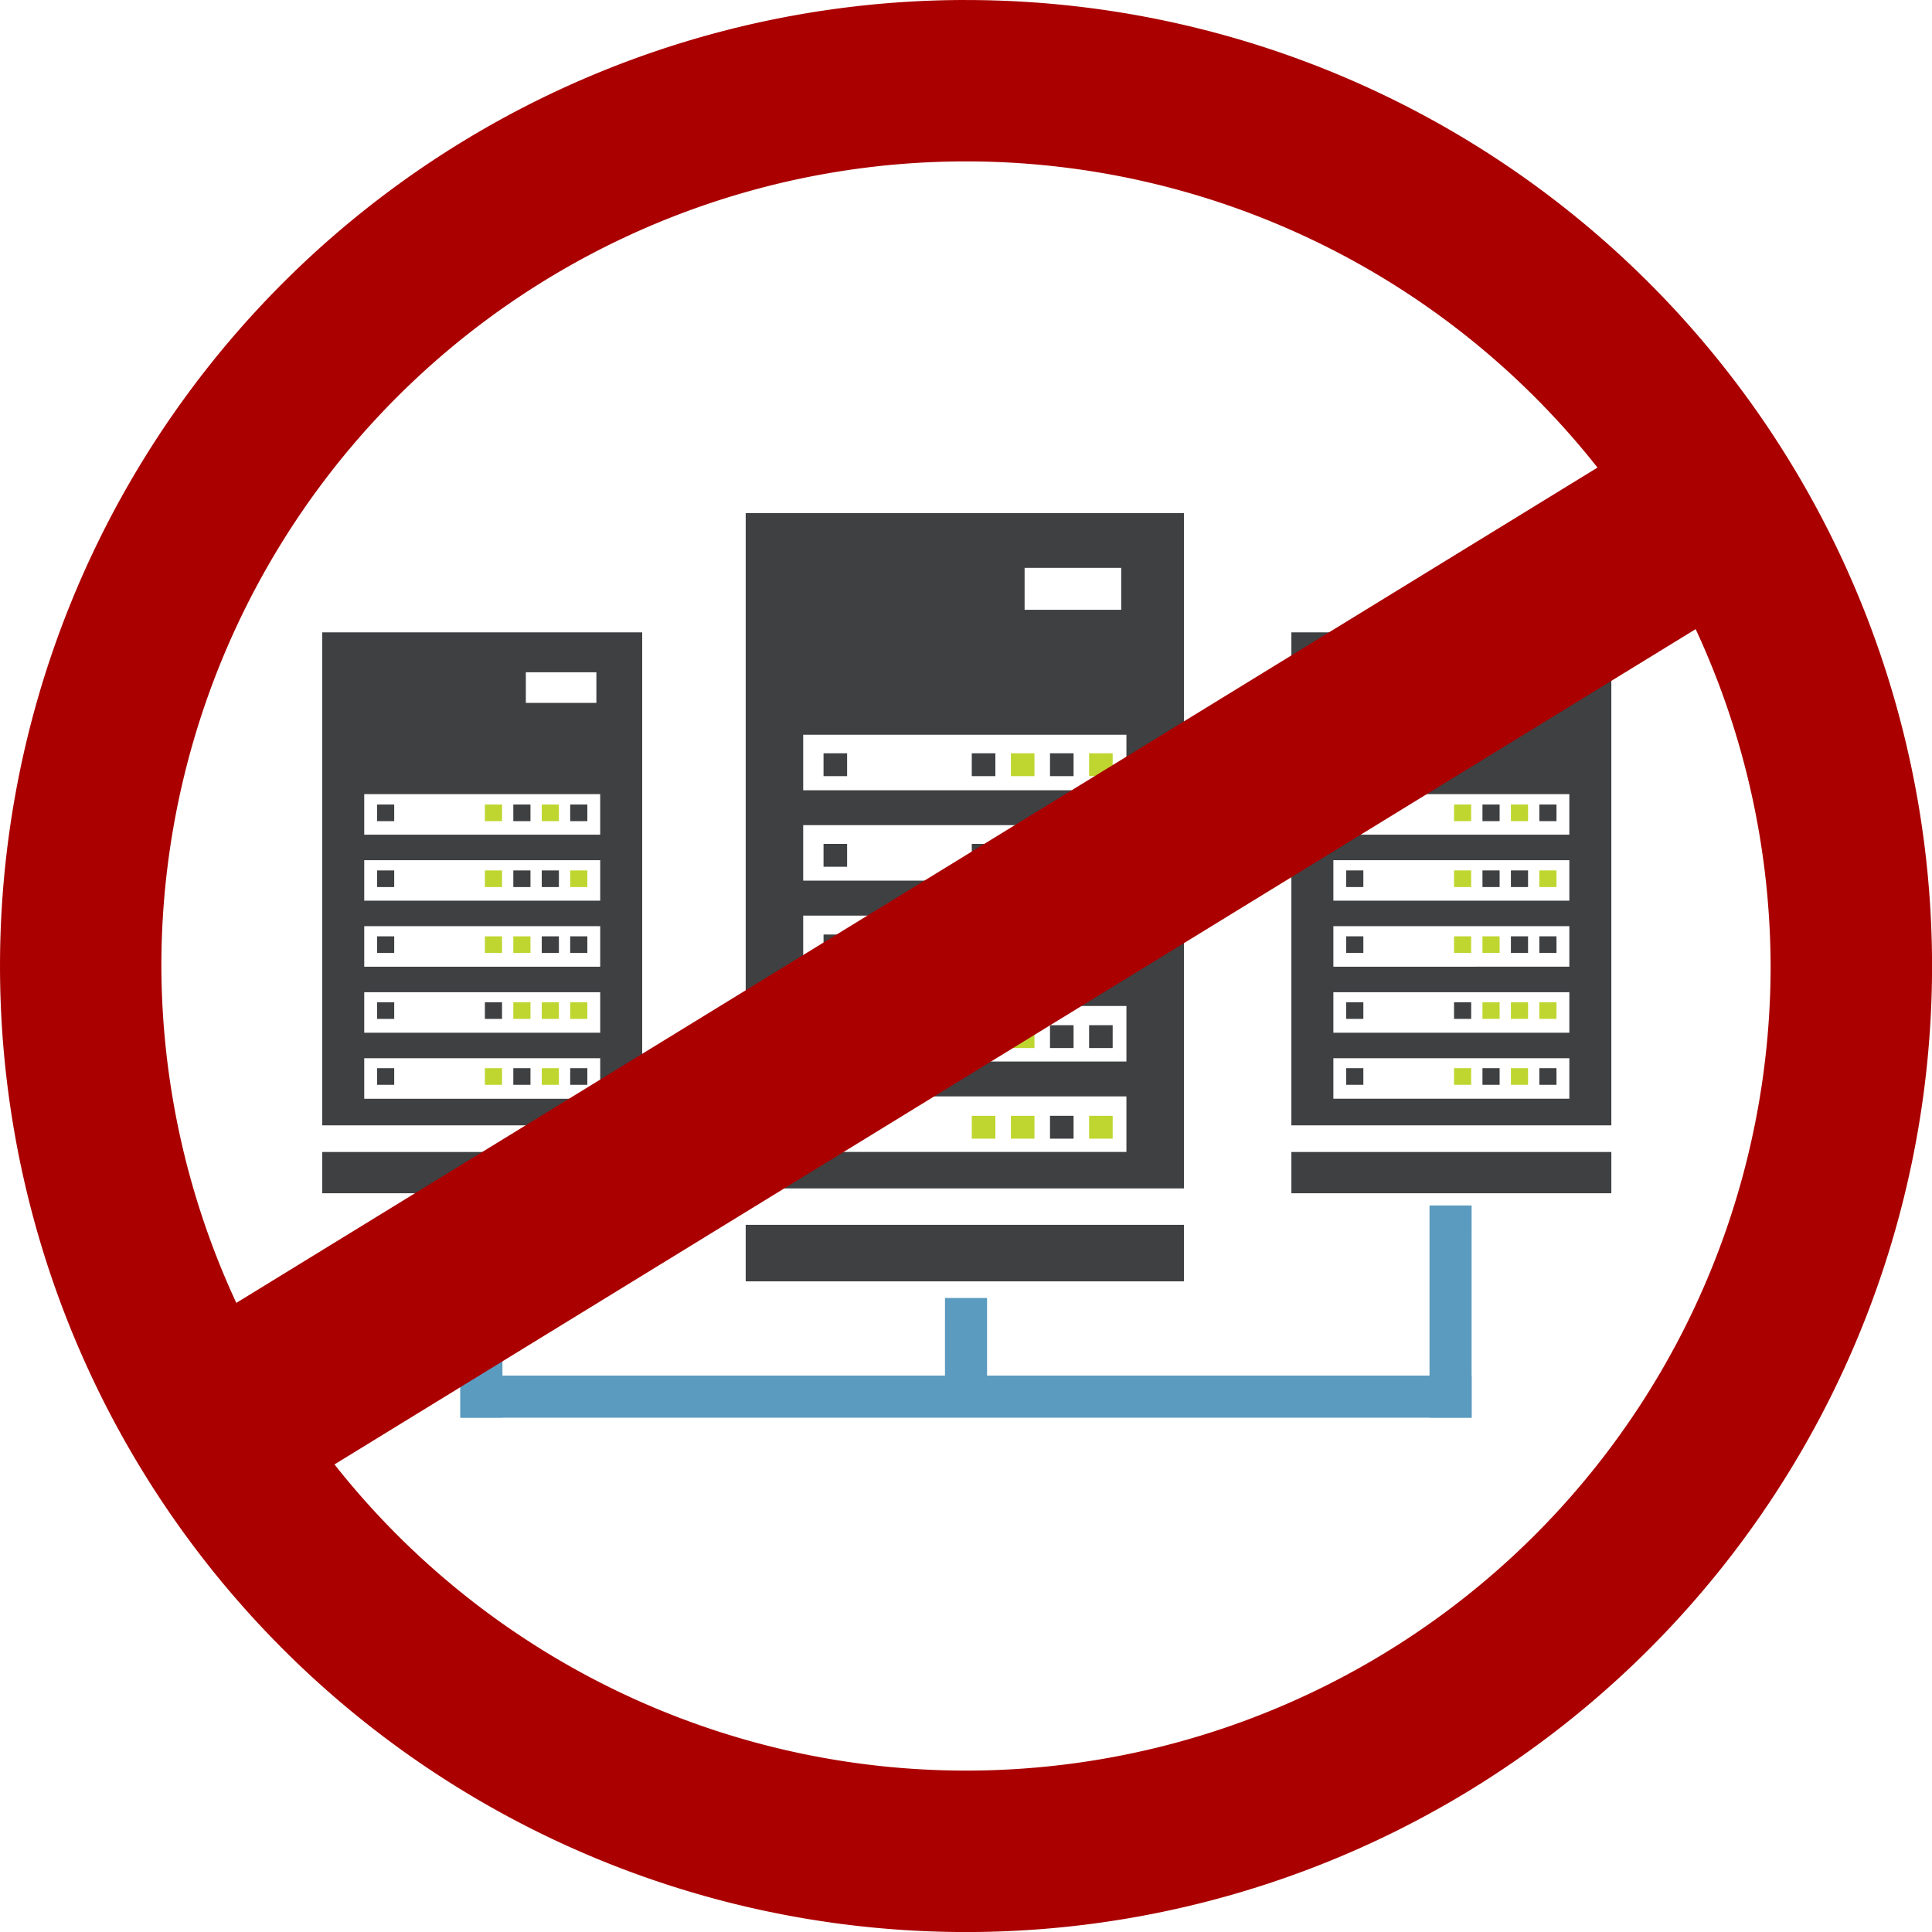 <?xml version="1.0" encoding="UTF-8" standalone="no"?>
<!-- Created with Inkscape (http://www.inkscape.org/) -->

<svg
   xmlns:dc="http://purl.org/dc/elements/1.1/"
   xmlns:cc="http://creativecommons.org/ns#"
   xmlns:rdf="http://www.w3.org/1999/02/22-rdf-syntax-ns#"
   xmlns:svg="http://www.w3.org/2000/svg"
   xmlns="http://www.w3.org/2000/svg"
   xmlns:sodipodi="http://sodipodi.sourceforge.net/DTD/sodipodi-0.dtd"
   xmlns:inkscape="http://www.inkscape.org/namespaces/inkscape"
   width="48.576mm"
   height="48.576mm"
   viewBox="0 0 48.576 48.576"
   version="1.1"
   id="svg8"
   inkscape:version="0.92.2 (5c3e80d, 2017-08-06)"
   sodipodi:docname="serverless.svg"
   inkscape:export-filename="C:\Users\user\OneDrive\Personal\01. MarczakIO\images\icons\serverless.png"
   inkscape:export-xdpi="313.73373"
   inkscape:export-ydpi="313.73373">
  <defs
     id="defs2" />
  <sodipodi:namedview
     id="base"
     pagecolor="#ffffff"
     bordercolor="#666666"
     borderopacity="1.0"
     inkscape:pageopacity="0.0"
     inkscape:pageshadow="2"
     inkscape:zoom="0.35"
     inkscape:cx="400"
     inkscape:cy="560"
     inkscape:document-units="mm"
     inkscape:current-layer="g1376"
     showgrid="false"
     fit-margin-top="0"
     fit-margin-left="0"
     fit-margin-right="0"
     fit-margin-bottom="0" />
  <g
     inkscape:label="Layer 1"
     inkscape:groupmode="layer"
     id="layer1"
     transform="translate(-39.126,-59.498)">
    <g
       id="g1376"
       transform="rotate(0.07,43680.898,-181778.93)"
       style="display:inline;enable-background:new">
      <g
         transform="translate(23.191,-0.133)"
         style="display:inline;enable-background:new"
         id="g1146-2" />
      <g
         id="g1008"
         transform="translate(0.349,-0.394)">
        <g
           style="fill:#3f4042;fill-opacity:1"
           transform="translate(-1.176,-0.103)"
           id="g1146">
          <path
             inkscape:connector-curvature="0"
             id="rect831"
             transform="matrix(0.265,-3.2324944e-4,3.2324944e-4,0.265,261.763,108.269)"
             d="M 31.984,78.523 V 125.299 H 62.342 V 78.523 Z M 51.303,82.312 h 6.693 v 2.904 h -6.693 z M 35.969,93.873 H 58.357 V 97.719 H 35.969 Z m 0,6.264 h 22.389 v 3.844 H 35.969 Z m 0,6.264 h 22.389 v 3.844 H 35.969 Z m 0,6.264 h 22.389 v 3.844 H 35.969 Z m 0,6.264 h 22.389 v 3.844 H 35.969 Z m -3.984,8.896 v 3.914 h 30.357 v -3.914 z"
             style="opacity:1;fill:#3f4042;fill-opacity:1;stroke:none;stroke-width:10;stroke-linecap:round;stroke-linejoin:round;stroke-miterlimit:4;stroke-dasharray:none;stroke-dashoffset:0;stroke-opacity:1;paint-order:fill markers stroke" />
          <rect
             style="display:inline;opacity:1;fill:#3f4042;fill-opacity:1;stroke:none;stroke-width:0.533;stroke-linecap:round;stroke-linejoin:round;stroke-miterlimit:4;stroke-dasharray:none;stroke-dashoffset:0;stroke-opacity:1;paint-order:fill markers stroke;enable-background:new"
             id="rect848-324-3"
             width="0.431"
             height="0.418"
             x="276.341"
             y="133.726"
             transform="rotate(-0.07)" />
          <rect
             style="display:inline;opacity:1;fill:#bfd630;fill-opacity:1;stroke:none;stroke-width:0.533;stroke-linecap:round;stroke-linejoin:round;stroke-miterlimit:4;stroke-dasharray:none;stroke-dashoffset:0;stroke-opacity:1;paint-order:fill markers stroke;enable-background:new"
             id="rect848-324-3-0"
             width="0.431"
             height="0.418"
             x="275.626"
             y="133.726"
             transform="rotate(-0.07)" />
          <rect
             style="display:inline;opacity:1;fill:#3f4042;fill-opacity:1;stroke:none;stroke-width:0.533;stroke-linecap:round;stroke-linejoin:round;stroke-miterlimit:4;stroke-dasharray:none;stroke-dashoffset:0;stroke-opacity:1;paint-order:fill markers stroke;enable-background:new"
             id="rect848-324-3-4"
             width="0.431"
             height="0.418"
             x="274.911"
             y="133.726"
             transform="rotate(-0.07)" />
          <rect
             style="display:inline;opacity:1;fill:#bfd630;fill-opacity:1;stroke:none;stroke-width:0.533;stroke-linecap:round;stroke-linejoin:round;stroke-miterlimit:4;stroke-dasharray:none;stroke-dashoffset:0;stroke-opacity:1;paint-order:fill markers stroke;enable-background:new"
             id="rect848-324-3-5"
             width="0.431"
             height="0.418"
             x="274.196"
             y="133.726"
             transform="rotate(-0.07)" />
          <rect
             style="display:inline;opacity:1;fill:#3f4042;fill-opacity:1;stroke:none;stroke-width:0.533;stroke-linecap:round;stroke-linejoin:round;stroke-miterlimit:4;stroke-dasharray:none;stroke-dashoffset:0;stroke-opacity:1;paint-order:fill markers stroke;enable-background:new"
             id="rect848-324-3-8"
             width="0.431"
             height="0.418"
             x="271.485"
             y="133.726"
             transform="rotate(-0.07)" />
          <rect
             style="display:inline;opacity:1;fill:#bfd630;fill-opacity:1;stroke:none;stroke-width:0.533;stroke-linecap:round;stroke-linejoin:round;stroke-miterlimit:4;stroke-dasharray:none;stroke-dashoffset:0;stroke-opacity:1;paint-order:fill markers stroke;enable-background:new"
             id="rect848-324-3-3"
             width="0.431"
             height="0.418"
             x="276.341"
             y="135.383"
             transform="rotate(-0.07)" />
          <rect
             style="display:inline;opacity:1;fill:#3f4042;fill-opacity:1;stroke:none;stroke-width:0.533;stroke-linecap:round;stroke-linejoin:round;stroke-miterlimit:4;stroke-dasharray:none;stroke-dashoffset:0;stroke-opacity:1;paint-order:fill markers stroke;enable-background:new"
             id="rect848-324-3-0-4"
             width="0.431"
             height="0.418"
             x="275.626"
             y="135.383"
             transform="rotate(-0.07)" />
          <rect
             style="display:inline;opacity:1;fill:#3f4042;fill-opacity:1;stroke:none;stroke-width:0.533;stroke-linecap:round;stroke-linejoin:round;stroke-miterlimit:4;stroke-dasharray:none;stroke-dashoffset:0;stroke-opacity:1;paint-order:fill markers stroke;enable-background:new"
             id="rect848-324-3-4-5"
             width="0.431"
             height="0.418"
             x="274.911"
             y="135.383"
             transform="rotate(-0.07)" />
          <rect
             style="display:inline;opacity:1;fill:#bfd630;fill-opacity:1;stroke:none;stroke-width:0.533;stroke-linecap:round;stroke-linejoin:round;stroke-miterlimit:4;stroke-dasharray:none;stroke-dashoffset:0;stroke-opacity:1;paint-order:fill markers stroke;enable-background:new"
             id="rect848-324-3-5-9"
             width="0.431"
             height="0.418"
             x="274.196"
             y="135.383"
             transform="rotate(-0.07)" />
          <rect
             style="display:inline;opacity:1;fill:#3f4042;fill-opacity:1;stroke:none;stroke-width:0.533;stroke-linecap:round;stroke-linejoin:round;stroke-miterlimit:4;stroke-dasharray:none;stroke-dashoffset:0;stroke-opacity:1;paint-order:fill markers stroke;enable-background:new"
             id="rect848-324-3-8-4"
             width="0.431"
             height="0.418"
             x="271.485"
             y="135.383"
             transform="rotate(-0.07)" />
          <rect
             style="display:inline;opacity:1;fill:#3f4042;fill-opacity:1;stroke:none;stroke-width:0.533;stroke-linecap:round;stroke-linejoin:round;stroke-miterlimit:4;stroke-dasharray:none;stroke-dashoffset:0;stroke-opacity:1;paint-order:fill markers stroke;enable-background:new"
             id="rect848-324-3-6"
             width="0.431"
             height="0.418"
             x="276.341"
             y="137.04"
             transform="rotate(-0.07)" />
          <rect
             style="display:inline;opacity:1;fill:#3f4042;fill-opacity:1;stroke:none;stroke-width:0.533;stroke-linecap:round;stroke-linejoin:round;stroke-miterlimit:4;stroke-dasharray:none;stroke-dashoffset:0;stroke-opacity:1;paint-order:fill markers stroke;enable-background:new"
             id="rect848-324-3-0-3"
             width="0.431"
             height="0.418"
             x="275.626"
             y="137.04"
             transform="rotate(-0.07)" />
          <rect
             style="display:inline;opacity:1;fill:#bfd630;fill-opacity:1;stroke:none;stroke-width:0.533;stroke-linecap:round;stroke-linejoin:round;stroke-miterlimit:4;stroke-dasharray:none;stroke-dashoffset:0;stroke-opacity:1;paint-order:fill markers stroke;enable-background:new"
             id="rect848-324-3-4-4"
             width="0.431"
             height="0.418"
             x="274.911"
             y="137.04"
             transform="rotate(-0.07)" />
          <rect
             style="display:inline;opacity:1;fill:#bfd630;fill-opacity:1;stroke:none;stroke-width:0.533;stroke-linecap:round;stroke-linejoin:round;stroke-miterlimit:4;stroke-dasharray:none;stroke-dashoffset:0;stroke-opacity:1;paint-order:fill markers stroke;enable-background:new"
             id="rect848-324-3-5-3"
             width="0.431"
             height="0.418"
             x="274.196"
             y="137.04"
             transform="rotate(-0.07)" />
          <rect
             style="display:inline;opacity:1;fill:#3f4042;fill-opacity:1;stroke:none;stroke-width:0.533;stroke-linecap:round;stroke-linejoin:round;stroke-miterlimit:4;stroke-dasharray:none;stroke-dashoffset:0;stroke-opacity:1;paint-order:fill markers stroke;enable-background:new"
             id="rect848-324-3-8-0"
             width="0.431"
             height="0.418"
             x="271.485"
             y="137.04"
             transform="rotate(-0.07)" />
          <rect
             style="display:inline;opacity:1;fill:#bfd630;fill-opacity:1;stroke:none;stroke-width:0.533;stroke-linecap:round;stroke-linejoin:round;stroke-miterlimit:4;stroke-dasharray:none;stroke-dashoffset:0;stroke-opacity:1;paint-order:fill markers stroke;enable-background:new"
             id="rect848-324-3-7"
             width="0.431"
             height="0.418"
             x="276.341"
             y="138.698"
             transform="rotate(-0.07)" />
          <rect
             style="display:inline;opacity:1;fill:#bfd630;fill-opacity:1;stroke:none;stroke-width:0.533;stroke-linecap:round;stroke-linejoin:round;stroke-miterlimit:4;stroke-dasharray:none;stroke-dashoffset:0;stroke-opacity:1;paint-order:fill markers stroke;enable-background:new"
             id="rect848-324-3-0-8"
             width="0.431"
             height="0.418"
             x="275.626"
             y="138.698"
             transform="rotate(-0.07)" />
          <rect
             style="display:inline;opacity:1;fill:#bfd630;fill-opacity:1;stroke:none;stroke-width:0.533;stroke-linecap:round;stroke-linejoin:round;stroke-miterlimit:4;stroke-dasharray:none;stroke-dashoffset:0;stroke-opacity:1;paint-order:fill markers stroke;enable-background:new"
             id="rect848-324-3-4-0"
             width="0.431"
             height="0.418"
             x="274.911"
             y="138.698"
             transform="rotate(-0.07)" />
          <rect
             style="display:inline;opacity:1;fill:#3f4042;fill-opacity:1;stroke:none;stroke-width:0.533;stroke-linecap:round;stroke-linejoin:round;stroke-miterlimit:4;stroke-dasharray:none;stroke-dashoffset:0;stroke-opacity:1;paint-order:fill markers stroke;enable-background:new"
             id="rect848-324-3-5-6"
             width="0.431"
             height="0.418"
             x="274.196"
             y="138.698"
             transform="rotate(-0.07)" />
          <rect
             style="display:inline;opacity:1;fill:#3f4042;fill-opacity:1;stroke:none;stroke-width:0.533;stroke-linecap:round;stroke-linejoin:round;stroke-miterlimit:4;stroke-dasharray:none;stroke-dashoffset:0;stroke-opacity:1;paint-order:fill markers stroke;enable-background:new"
             id="rect848-324-3-8-9"
             width="0.431"
             height="0.418"
             x="271.485"
             y="138.698"
             transform="rotate(-0.07)" />
          <rect
             style="display:inline;opacity:1;fill:#3f4042;fill-opacity:1;stroke:none;stroke-width:0.533;stroke-linecap:round;stroke-linejoin:round;stroke-miterlimit:4;stroke-dasharray:none;stroke-dashoffset:0;stroke-opacity:1;paint-order:fill markers stroke;enable-background:new"
             id="rect848-324-3-45"
             width="0.431"
             height="0.418"
             x="276.341"
             y="140.355"
             transform="rotate(-0.07)" />
          <rect
             style="display:inline;opacity:1;fill:#bfd630;fill-opacity:1;stroke:none;stroke-width:0.533;stroke-linecap:round;stroke-linejoin:round;stroke-miterlimit:4;stroke-dasharray:none;stroke-dashoffset:0;stroke-opacity:1;paint-order:fill markers stroke;enable-background:new"
             id="rect848-324-3-0-7"
             width="0.431"
             height="0.418"
             x="275.626"
             y="140.355"
             transform="rotate(-0.07)" />
          <rect
             style="display:inline;opacity:1;fill:#3f4042;fill-opacity:1;stroke:none;stroke-width:0.533;stroke-linecap:round;stroke-linejoin:round;stroke-miterlimit:4;stroke-dasharray:none;stroke-dashoffset:0;stroke-opacity:1;paint-order:fill markers stroke;enable-background:new"
             id="rect848-324-3-4-6"
             width="0.431"
             height="0.418"
             x="274.911"
             y="140.355"
             transform="rotate(-0.07)" />
          <rect
             style="display:inline;opacity:1;fill:#bfd630;fill-opacity:1;stroke:none;stroke-width:0.533;stroke-linecap:round;stroke-linejoin:round;stroke-miterlimit:4;stroke-dasharray:none;stroke-dashoffset:0;stroke-opacity:1;paint-order:fill markers stroke;enable-background:new"
             id="rect848-324-3-5-0"
             width="0.431"
             height="0.418"
             x="274.196"
             y="140.355"
             transform="rotate(-0.07)" />
          <rect
             style="display:inline;opacity:1;fill:#3f4042;fill-opacity:1;stroke:none;stroke-width:0.533;stroke-linecap:round;stroke-linejoin:round;stroke-miterlimit:4;stroke-dasharray:none;stroke-dashoffset:0;stroke-opacity:1;paint-order:fill markers stroke;enable-background:new"
             id="rect848-324-3-8-45"
             width="0.431"
             height="0.418"
             x="271.485"
             y="140.355"
             transform="rotate(-0.07)" />
        </g>
        <g
           id="g1146-3"
           style="display:inline;fill:#3f4042;fill-opacity:1;enable-background:new"
           transform="matrix(1.375,0,0,1.375,-91.82,-51.428)">
          <path
             inkscape:connector-curvature="0"
             id="rect831-4"
             transform="matrix(0.192,-2.3510675e-4,2.3510675e-4,0.192,256.314,116.076)"
             d="M 72.342,67.428 V 131.738 H 114.08 V 67.428 Z m 26.562,5.209 h 9.201 v 3.992 H 98.904 Z M 77.818,88.531 h 30.783 v 5.287 H 77.818 Z m 0,8.611 h 30.783 v 5.285 H 77.818 Z m 0,8.613 h 30.783 v 5.285 H 77.818 Z m 0,8.611 h 30.783 v 5.285 H 77.818 Z m 0,8.611 h 30.783 v 5.285 H 77.818 Z m -5.477,12.232 v 5.381 h 41.738 v -5.381 z"
             style="opacity:1;fill:#3f4042;fill-opacity:1;stroke:none;stroke-width:13.749;stroke-linecap:round;stroke-linejoin:round;stroke-miterlimit:4;stroke-dasharray:none;stroke-dashoffset:0;stroke-opacity:1;paint-order:fill markers stroke" />
          <rect
             style="display:inline;opacity:1;fill:#bfd630;fill-opacity:1;stroke:none;stroke-width:0.533;stroke-linecap:round;stroke-linejoin:round;stroke-miterlimit:4;stroke-dasharray:none;stroke-dashoffset:0;stroke-opacity:1;paint-order:fill markers stroke;enable-background:new"
             id="rect848-324-3-40"
             width="0.431"
             height="0.418"
             x="276.341"
             y="133.726"
             transform="rotate(-0.07)" />
          <rect
             style="display:inline;opacity:1;fill:#3f4042;fill-opacity:1;stroke:none;stroke-width:0.533;stroke-linecap:round;stroke-linejoin:round;stroke-miterlimit:4;stroke-dasharray:none;stroke-dashoffset:0;stroke-opacity:1;paint-order:fill markers stroke;enable-background:new"
             id="rect848-324-3-0-1"
             width="0.431"
             height="0.418"
             x="275.626"
             y="133.726"
             transform="rotate(-0.07)" />
          <rect
             style="display:inline;opacity:1;fill:#bfd630;fill-opacity:1;stroke:none;stroke-width:0.533;stroke-linecap:round;stroke-linejoin:round;stroke-miterlimit:4;stroke-dasharray:none;stroke-dashoffset:0;stroke-opacity:1;paint-order:fill markers stroke;enable-background:new"
             id="rect848-324-3-4-8"
             width="0.431"
             height="0.418"
             x="274.911"
             y="133.726"
             transform="rotate(-0.07)" />
          <rect
             style="display:inline;opacity:1;fill:#3f4042;fill-opacity:1;stroke:none;stroke-width:0.533;stroke-linecap:round;stroke-linejoin:round;stroke-miterlimit:4;stroke-dasharray:none;stroke-dashoffset:0;stroke-opacity:1;paint-order:fill markers stroke;enable-background:new"
             id="rect848-324-3-5-01"
             width="0.431"
             height="0.418"
             x="274.196"
             y="133.726"
             transform="rotate(-0.07)" />
          <rect
             style="display:inline;opacity:1;fill:#3f4042;fill-opacity:1;stroke:none;stroke-width:0.533;stroke-linecap:round;stroke-linejoin:round;stroke-miterlimit:4;stroke-dasharray:none;stroke-dashoffset:0;stroke-opacity:1;paint-order:fill markers stroke;enable-background:new"
             id="rect848-324-3-8-5"
             width="0.431"
             height="0.418"
             x="271.485"
             y="133.726"
             transform="rotate(-0.07)" />
          <rect
             style="display:inline;opacity:1;fill:#3f4042;fill-opacity:1;stroke:none;stroke-width:0.533;stroke-linecap:round;stroke-linejoin:round;stroke-miterlimit:4;stroke-dasharray:none;stroke-dashoffset:0;stroke-opacity:1;paint-order:fill markers stroke;enable-background:new"
             id="rect848-324-3-3-8"
             width="0.431"
             height="0.418"
             x="276.341"
             y="135.383"
             transform="rotate(-0.07)" />
          <rect
             style="display:inline;opacity:1;fill:#bfd630;fill-opacity:1;stroke:none;stroke-width:0.533;stroke-linecap:round;stroke-linejoin:round;stroke-miterlimit:4;stroke-dasharray:none;stroke-dashoffset:0;stroke-opacity:1;paint-order:fill markers stroke;enable-background:new"
             id="rect848-324-3-0-4-5"
             width="0.431"
             height="0.418"
             x="275.626"
             y="135.383"
             transform="rotate(-0.07)" />
          <rect
             style="display:inline;opacity:1;fill:#3f4042;fill-opacity:1;stroke:none;stroke-width:0.533;stroke-linecap:round;stroke-linejoin:round;stroke-miterlimit:4;stroke-dasharray:none;stroke-dashoffset:0;stroke-opacity:1;paint-order:fill markers stroke;enable-background:new"
             id="rect848-324-3-4-5-0"
             width="0.431"
             height="0.418"
             x="274.911"
             y="135.383"
             transform="rotate(-0.07)" />
          <rect
             style="display:inline;opacity:1;fill:#3f4042;fill-opacity:1;stroke:none;stroke-width:0.533;stroke-linecap:round;stroke-linejoin:round;stroke-miterlimit:4;stroke-dasharray:none;stroke-dashoffset:0;stroke-opacity:1;paint-order:fill markers stroke;enable-background:new"
             id="rect848-324-3-5-9-5"
             width="0.431"
             height="0.418"
             x="274.196"
             y="135.383"
             transform="rotate(-0.07)" />
          <rect
             style="display:inline;opacity:1;fill:#3f4042;fill-opacity:1;stroke:none;stroke-width:0.533;stroke-linecap:round;stroke-linejoin:round;stroke-miterlimit:4;stroke-dasharray:none;stroke-dashoffset:0;stroke-opacity:1;paint-order:fill markers stroke;enable-background:new"
             id="rect848-324-3-8-4-8"
             width="0.431"
             height="0.418"
             x="271.485"
             y="135.383"
             transform="rotate(-0.07)" />
          <rect
             style="display:inline;opacity:1;fill:#bfd630;fill-opacity:1;stroke:none;stroke-width:0.533;stroke-linecap:round;stroke-linejoin:round;stroke-miterlimit:4;stroke-dasharray:none;stroke-dashoffset:0;stroke-opacity:1;paint-order:fill markers stroke;enable-background:new"
             id="rect848-324-3-6-4"
             width="0.431"
             height="0.418"
             x="276.341"
             y="137.04"
             transform="rotate(-0.07)" />
          <rect
             style="display:inline;opacity:1;fill:#bfd630;fill-opacity:1;stroke:none;stroke-width:0.533;stroke-linecap:round;stroke-linejoin:round;stroke-miterlimit:4;stroke-dasharray:none;stroke-dashoffset:0;stroke-opacity:1;paint-order:fill markers stroke;enable-background:new"
             id="rect848-324-3-0-3-6"
             width="0.431"
             height="0.418"
             x="275.626"
             y="137.04"
             transform="rotate(-0.07)" />
          <rect
             style="display:inline;opacity:1;fill:#3f4042;fill-opacity:1;stroke:none;stroke-width:0.533;stroke-linecap:round;stroke-linejoin:round;stroke-miterlimit:4;stroke-dasharray:none;stroke-dashoffset:0;stroke-opacity:1;paint-order:fill markers stroke;enable-background:new"
             id="rect848-324-3-4-4-0"
             width="0.431"
             height="0.418"
             x="274.911"
             y="137.04"
             transform="rotate(-0.07)" />
          <rect
             style="display:inline;opacity:1;fill:#bfd630;fill-opacity:1;stroke:none;stroke-width:0.533;stroke-linecap:round;stroke-linejoin:round;stroke-miterlimit:4;stroke-dasharray:none;stroke-dashoffset:0;stroke-opacity:1;paint-order:fill markers stroke;enable-background:new"
             id="rect848-324-3-5-3-4"
             width="0.431"
             height="0.418"
             x="274.196"
             y="137.04"
             transform="rotate(-0.07)" />
          <rect
             style="display:inline;opacity:1;fill:#3f4042;fill-opacity:1;stroke:none;stroke-width:0.533;stroke-linecap:round;stroke-linejoin:round;stroke-miterlimit:4;stroke-dasharray:none;stroke-dashoffset:0;stroke-opacity:1;paint-order:fill markers stroke;enable-background:new"
             id="rect848-324-3-8-0-7"
             width="0.431"
             height="0.418"
             x="271.485"
             y="137.04"
             transform="rotate(-0.07)" />
          <rect
             style="display:inline;opacity:1;fill:#3f4042;fill-opacity:1;stroke:none;stroke-width:0.533;stroke-linecap:round;stroke-linejoin:round;stroke-miterlimit:4;stroke-dasharray:none;stroke-dashoffset:0;stroke-opacity:1;paint-order:fill markers stroke;enable-background:new"
             id="rect848-324-3-7-8"
             width="0.431"
             height="0.418"
             x="276.341"
             y="138.698"
             transform="rotate(-0.07)" />
          <rect
             style="display:inline;opacity:1;fill:#3f4042;fill-opacity:1;stroke:none;stroke-width:0.533;stroke-linecap:round;stroke-linejoin:round;stroke-miterlimit:4;stroke-dasharray:none;stroke-dashoffset:0;stroke-opacity:1;paint-order:fill markers stroke;enable-background:new"
             id="rect848-324-3-0-8-7"
             width="0.431"
             height="0.418"
             x="275.626"
             y="138.698"
             transform="rotate(-0.07)" />
          <rect
             style="display:inline;opacity:1;fill:#bfd630;fill-opacity:1;stroke:none;stroke-width:0.533;stroke-linecap:round;stroke-linejoin:round;stroke-miterlimit:4;stroke-dasharray:none;stroke-dashoffset:0;stroke-opacity:1;paint-order:fill markers stroke;enable-background:new"
             id="rect848-324-3-4-0-0"
             width="0.431"
             height="0.418"
             x="274.911"
             y="138.698"
             transform="rotate(-0.07)" />
          <rect
             style="display:inline;opacity:1;fill:#3f4042;fill-opacity:1;stroke:none;stroke-width:0.533;stroke-linecap:round;stroke-linejoin:round;stroke-miterlimit:4;stroke-dasharray:none;stroke-dashoffset:0;stroke-opacity:1;paint-order:fill markers stroke;enable-background:new"
             id="rect848-324-3-5-6-0"
             width="0.431"
             height="0.418"
             x="274.196"
             y="138.698"
             transform="rotate(-0.07)" />
          <rect
             style="display:inline;opacity:1;fill:#3f4042;fill-opacity:1;stroke:none;stroke-width:0.533;stroke-linecap:round;stroke-linejoin:round;stroke-miterlimit:4;stroke-dasharray:none;stroke-dashoffset:0;stroke-opacity:1;paint-order:fill markers stroke;enable-background:new"
             id="rect848-324-3-8-9-6"
             width="0.431"
             height="0.418"
             x="271.485"
             y="138.698"
             transform="rotate(-0.07)" />
          <rect
             style="display:inline;opacity:1;fill:#bfd630;fill-opacity:1;stroke:none;stroke-width:0.533;stroke-linecap:round;stroke-linejoin:round;stroke-miterlimit:4;stroke-dasharray:none;stroke-dashoffset:0;stroke-opacity:1;paint-order:fill markers stroke;enable-background:new"
             id="rect848-324-3-45-6"
             width="0.431"
             height="0.418"
             x="276.341"
             y="140.355"
             transform="rotate(-0.07)" />
          <rect
             style="display:inline;opacity:1;fill:#3f4042;fill-opacity:1;stroke:none;stroke-width:0.533;stroke-linecap:round;stroke-linejoin:round;stroke-miterlimit:4;stroke-dasharray:none;stroke-dashoffset:0;stroke-opacity:1;paint-order:fill markers stroke;enable-background:new"
             id="rect848-324-3-0-7-0"
             width="0.431"
             height="0.418"
             x="275.626"
             y="140.355"
             transform="rotate(-0.07)" />
          <rect
             style="display:inline;opacity:1;fill:#bfd630;fill-opacity:1;stroke:none;stroke-width:0.533;stroke-linecap:round;stroke-linejoin:round;stroke-miterlimit:4;stroke-dasharray:none;stroke-dashoffset:0;stroke-opacity:1;paint-order:fill markers stroke;enable-background:new"
             id="rect848-324-3-4-6-3"
             width="0.431"
             height="0.418"
             x="274.911"
             y="140.355"
             transform="rotate(-0.07)" />
          <rect
             style="display:inline;opacity:1;fill:#bfd630;fill-opacity:1;stroke:none;stroke-width:0.533;stroke-linecap:round;stroke-linejoin:round;stroke-miterlimit:4;stroke-dasharray:none;stroke-dashoffset:0;stroke-opacity:1;paint-order:fill markers stroke;enable-background:new"
             id="rect848-324-3-5-0-3"
             width="0.431"
             height="0.418"
             x="274.196"
             y="140.355"
             transform="rotate(-0.07)" />
          <rect
             style="display:inline;opacity:1;fill:#3f4042;fill-opacity:1;stroke:none;stroke-width:0.533;stroke-linecap:round;stroke-linejoin:round;stroke-miterlimit:4;stroke-dasharray:none;stroke-dashoffset:0;stroke-opacity:1;paint-order:fill markers stroke;enable-background:new"
             id="rect848-324-3-8-45-6"
             width="0.431"
             height="0.418"
             x="271.485"
             y="140.355"
             transform="rotate(-0.07)" />
        </g>
        <path
           inkscape:connector-curvature="0"
           id="path1342"
           d="m 273.109,143.898 0.005,4.276"
           style="opacity:1;fill:#484848;fill-opacity:1;stroke:#5b9bbf;stroke-width:1.058;stroke-linecap:square;stroke-linejoin:round;stroke-miterlimit:4;stroke-dasharray:none;stroke-dashoffset:0;stroke-opacity:1;paint-order:fill markers stroke" />
        <path
           inkscape:connector-curvature="0"
           id="path1342-3"
           d="m 297.476,143.868 0.005,4.276"
           style="display:inline;opacity:1;fill:#484848;fill-opacity:1;stroke:#5b9bbf;stroke-width:1.058;stroke-linecap:square;stroke-linejoin:round;stroke-miterlimit:4;stroke-dasharray:none;stroke-dashoffset:0;stroke-opacity:1;paint-order:fill markers stroke;enable-background:new" />
        <path
           sodipodi:nodetypes="cc"
           inkscape:connector-curvature="0"
           id="path1359"
           d="m 273.114,148.175 24.367,-0.03"
           style="opacity:1;fill:#484848;fill-opacity:1;stroke:#5b9bbf;stroke-width:1.058;stroke-linecap:square;stroke-linejoin:round;stroke-miterlimit:4;stroke-dasharray:none;stroke-dashoffset:0;stroke-opacity:1;paint-order:fill markers stroke" />
        <path
           inkscape:connector-curvature="0"
           id="path1342-3-0"
           d="m 285.296,146.209 0.002,1.771"
           style="display:inline;opacity:1;fill:#484848;fill-opacity:1;stroke:#5b9bbf;stroke-width:1.058;stroke-linecap:square;stroke-linejoin:round;stroke-miterlimit:4;stroke-dasharray:none;stroke-dashoffset:0;stroke-opacity:1;paint-order:fill markers stroke;enable-background:new" />
        <g
           style="display:inline;fill:#3f4042;fill-opacity:1;enable-background:new"
           transform="translate(23.191,-0.133)"
           id="g1146-6">
          <path
             id="rect831-0"
             transform="matrix(0.265,-3.2324944e-4,3.2324944e-4,0.265,261.763,108.269)"
             d="M 31.984,78.523 V 125.299 H 62.342 V 78.523 Z M 51.303,82.312 h 6.693 v 2.904 h -6.693 z M 35.969,93.873 H 58.357 V 97.719 H 35.969 Z m 0,6.264 h 22.389 v 3.844 H 35.969 Z m 0,6.264 h 22.389 v 3.844 H 35.969 Z m 0,6.264 h 22.389 v 3.844 H 35.969 Z m 0,6.264 h 22.389 v 3.844 H 35.969 Z m -3.984,8.896 v 3.914 h 30.357 v -3.914 z"
             style="opacity:1;fill:#3f4042;fill-opacity:1;stroke:none;stroke-width:10;stroke-linecap:round;stroke-linejoin:round;stroke-miterlimit:4;stroke-dasharray:none;stroke-dashoffset:0;stroke-opacity:1;paint-order:fill markers stroke"
             inkscape:connector-curvature="0" />
          <rect
             style="display:inline;opacity:1;fill:#3f4042;fill-opacity:1;stroke:none;stroke-width:0.533;stroke-linecap:round;stroke-linejoin:round;stroke-miterlimit:4;stroke-dasharray:none;stroke-dashoffset:0;stroke-opacity:1;paint-order:fill markers stroke;enable-background:new"
             id="rect848-324-3-37"
             width="0.431"
             height="0.418"
             x="276.341"
             y="133.726"
             transform="rotate(-0.07)" />
          <rect
             style="display:inline;opacity:1;fill:#bfd630;fill-opacity:1;stroke:none;stroke-width:0.533;stroke-linecap:round;stroke-linejoin:round;stroke-miterlimit:4;stroke-dasharray:none;stroke-dashoffset:0;stroke-opacity:1;paint-order:fill markers stroke;enable-background:new"
             id="rect848-324-3-0-42"
             width="0.431"
             height="0.418"
             x="275.626"
             y="133.726"
             transform="rotate(-0.07)" />
          <rect
             style="display:inline;opacity:1;fill:#3f4042;fill-opacity:1;stroke:none;stroke-width:0.533;stroke-linecap:round;stroke-linejoin:round;stroke-miterlimit:4;stroke-dasharray:none;stroke-dashoffset:0;stroke-opacity:1;paint-order:fill markers stroke;enable-background:new"
             id="rect848-324-3-4-7"
             width="0.431"
             height="0.418"
             x="274.911"
             y="133.726"
             transform="rotate(-0.07)" />
          <rect
             style="display:inline;opacity:1;fill:#bfd630;fill-opacity:1;stroke:none;stroke-width:0.533;stroke-linecap:round;stroke-linejoin:round;stroke-miterlimit:4;stroke-dasharray:none;stroke-dashoffset:0;stroke-opacity:1;paint-order:fill markers stroke;enable-background:new"
             id="rect848-324-3-5-93"
             width="0.431"
             height="0.418"
             x="274.196"
             y="133.726"
             transform="rotate(-0.07)" />
          <rect
             style="display:inline;opacity:1;fill:#3f4042;fill-opacity:1;stroke:none;stroke-width:0.533;stroke-linecap:round;stroke-linejoin:round;stroke-miterlimit:4;stroke-dasharray:none;stroke-dashoffset:0;stroke-opacity:1;paint-order:fill markers stroke;enable-background:new"
             id="rect848-324-3-8-2"
             width="0.431"
             height="0.418"
             x="271.485"
             y="133.726"
             transform="rotate(-0.07)" />
          <rect
             style="display:inline;opacity:1;fill:#bfd630;fill-opacity:1;stroke:none;stroke-width:0.533;stroke-linecap:round;stroke-linejoin:round;stroke-miterlimit:4;stroke-dasharray:none;stroke-dashoffset:0;stroke-opacity:1;paint-order:fill markers stroke;enable-background:new"
             id="rect848-324-3-3-7"
             width="0.431"
             height="0.418"
             x="276.341"
             y="135.383"
             transform="rotate(-0.07)" />
          <rect
             style="display:inline;opacity:1;fill:#3f4042;fill-opacity:1;stroke:none;stroke-width:0.533;stroke-linecap:round;stroke-linejoin:round;stroke-miterlimit:4;stroke-dasharray:none;stroke-dashoffset:0;stroke-opacity:1;paint-order:fill markers stroke;enable-background:new"
             id="rect848-324-3-0-4-52"
             width="0.431"
             height="0.418"
             x="275.626"
             y="135.383"
             transform="rotate(-0.07)" />
          <rect
             style="display:inline;opacity:1;fill:#3f4042;fill-opacity:1;stroke:none;stroke-width:0.533;stroke-linecap:round;stroke-linejoin:round;stroke-miterlimit:4;stroke-dasharray:none;stroke-dashoffset:0;stroke-opacity:1;paint-order:fill markers stroke;enable-background:new"
             id="rect848-324-3-4-5-5"
             width="0.431"
             height="0.418"
             x="274.911"
             y="135.383"
             transform="rotate(-0.07)" />
          <rect
             style="display:inline;opacity:1;fill:#bfd630;fill-opacity:1;stroke:none;stroke-width:0.533;stroke-linecap:round;stroke-linejoin:round;stroke-miterlimit:4;stroke-dasharray:none;stroke-dashoffset:0;stroke-opacity:1;paint-order:fill markers stroke;enable-background:new"
             id="rect848-324-3-5-9-0"
             width="0.431"
             height="0.418"
             x="274.196"
             y="135.383"
             transform="rotate(-0.07)" />
          <rect
             style="display:inline;opacity:1;fill:#3f4042;fill-opacity:1;stroke:none;stroke-width:0.533;stroke-linecap:round;stroke-linejoin:round;stroke-miterlimit:4;stroke-dasharray:none;stroke-dashoffset:0;stroke-opacity:1;paint-order:fill markers stroke;enable-background:new"
             id="rect848-324-3-8-4-9"
             width="0.431"
             height="0.418"
             x="271.485"
             y="135.383"
             transform="rotate(-0.07)" />
          <rect
             style="display:inline;opacity:1;fill:#3f4042;fill-opacity:1;stroke:none;stroke-width:0.533;stroke-linecap:round;stroke-linejoin:round;stroke-miterlimit:4;stroke-dasharray:none;stroke-dashoffset:0;stroke-opacity:1;paint-order:fill markers stroke;enable-background:new"
             id="rect848-324-3-6-3"
             width="0.431"
             height="0.418"
             x="276.341"
             y="137.04"
             transform="rotate(-0.07)" />
          <rect
             style="display:inline;opacity:1;fill:#3f4042;fill-opacity:1;stroke:none;stroke-width:0.533;stroke-linecap:round;stroke-linejoin:round;stroke-miterlimit:4;stroke-dasharray:none;stroke-dashoffset:0;stroke-opacity:1;paint-order:fill markers stroke;enable-background:new"
             id="rect848-324-3-0-3-4"
             width="0.431"
             height="0.418"
             x="275.626"
             y="137.04"
             transform="rotate(-0.07)" />
          <rect
             style="display:inline;opacity:1;fill:#bfd630;fill-opacity:1;stroke:none;stroke-width:0.533;stroke-linecap:round;stroke-linejoin:round;stroke-miterlimit:4;stroke-dasharray:none;stroke-dashoffset:0;stroke-opacity:1;paint-order:fill markers stroke;enable-background:new"
             id="rect848-324-3-4-4-9"
             width="0.431"
             height="0.418"
             x="274.911"
             y="137.04"
             transform="rotate(-0.07)" />
          <rect
             style="display:inline;opacity:1;fill:#bfd630;fill-opacity:1;stroke:none;stroke-width:0.533;stroke-linecap:round;stroke-linejoin:round;stroke-miterlimit:4;stroke-dasharray:none;stroke-dashoffset:0;stroke-opacity:1;paint-order:fill markers stroke;enable-background:new"
             id="rect848-324-3-5-3-6"
             width="0.431"
             height="0.418"
             x="274.196"
             y="137.04"
             transform="rotate(-0.07)" />
          <rect
             style="display:inline;opacity:1;fill:#3f4042;fill-opacity:1;stroke:none;stroke-width:0.533;stroke-linecap:round;stroke-linejoin:round;stroke-miterlimit:4;stroke-dasharray:none;stroke-dashoffset:0;stroke-opacity:1;paint-order:fill markers stroke;enable-background:new"
             id="rect848-324-3-8-0-0"
             width="0.431"
             height="0.418"
             x="271.485"
             y="137.04"
             transform="rotate(-0.07)" />
          <rect
             style="display:inline;opacity:1;fill:#bfd630;fill-opacity:1;stroke:none;stroke-width:0.533;stroke-linecap:round;stroke-linejoin:round;stroke-miterlimit:4;stroke-dasharray:none;stroke-dashoffset:0;stroke-opacity:1;paint-order:fill markers stroke;enable-background:new"
             id="rect848-324-3-7-0"
             width="0.431"
             height="0.418"
             x="276.341"
             y="138.698"
             transform="rotate(-0.07)" />
          <rect
             style="display:inline;opacity:1;fill:#bfd630;fill-opacity:1;stroke:none;stroke-width:0.533;stroke-linecap:round;stroke-linejoin:round;stroke-miterlimit:4;stroke-dasharray:none;stroke-dashoffset:0;stroke-opacity:1;paint-order:fill markers stroke;enable-background:new"
             id="rect848-324-3-0-8-4"
             width="0.431"
             height="0.418"
             x="275.626"
             y="138.698"
             transform="rotate(-0.07)" />
          <rect
             style="display:inline;opacity:1;fill:#bfd630;fill-opacity:1;stroke:none;stroke-width:0.533;stroke-linecap:round;stroke-linejoin:round;stroke-miterlimit:4;stroke-dasharray:none;stroke-dashoffset:0;stroke-opacity:1;paint-order:fill markers stroke;enable-background:new"
             id="rect848-324-3-4-0-5"
             width="0.431"
             height="0.418"
             x="274.911"
             y="138.698"
             transform="rotate(-0.07)" />
          <rect
             style="display:inline;opacity:1;fill:#3f4042;fill-opacity:1;stroke:none;stroke-width:0.533;stroke-linecap:round;stroke-linejoin:round;stroke-miterlimit:4;stroke-dasharray:none;stroke-dashoffset:0;stroke-opacity:1;paint-order:fill markers stroke;enable-background:new"
             id="rect848-324-3-5-6-6"
             width="0.431"
             height="0.418"
             x="274.196"
             y="138.698"
             transform="rotate(-0.07)" />
          <rect
             style="display:inline;opacity:1;fill:#3f4042;fill-opacity:1;stroke:none;stroke-width:0.533;stroke-linecap:round;stroke-linejoin:round;stroke-miterlimit:4;stroke-dasharray:none;stroke-dashoffset:0;stroke-opacity:1;paint-order:fill markers stroke;enable-background:new"
             id="rect848-324-3-8-9-1"
             width="0.431"
             height="0.418"
             x="271.485"
             y="138.698"
             transform="rotate(-0.07)" />
          <rect
             style="display:inline;opacity:1;fill:#3f4042;fill-opacity:1;stroke:none;stroke-width:0.533;stroke-linecap:round;stroke-linejoin:round;stroke-miterlimit:4;stroke-dasharray:none;stroke-dashoffset:0;stroke-opacity:1;paint-order:fill markers stroke;enable-background:new"
             id="rect848-324-3-45-5"
             width="0.431"
             height="0.418"
             x="276.341"
             y="140.355"
             transform="rotate(-0.07)" />
          <rect
             style="display:inline;opacity:1;fill:#bfd630;fill-opacity:1;stroke:none;stroke-width:0.533;stroke-linecap:round;stroke-linejoin:round;stroke-miterlimit:4;stroke-dasharray:none;stroke-dashoffset:0;stroke-opacity:1;paint-order:fill markers stroke;enable-background:new"
             id="rect848-324-3-0-7-4"
             width="0.431"
             height="0.418"
             x="275.626"
             y="140.355"
             transform="rotate(-0.07)" />
          <rect
             style="display:inline;opacity:1;fill:#3f4042;fill-opacity:1;stroke:none;stroke-width:0.533;stroke-linecap:round;stroke-linejoin:round;stroke-miterlimit:4;stroke-dasharray:none;stroke-dashoffset:0;stroke-opacity:1;paint-order:fill markers stroke;enable-background:new"
             id="rect848-324-3-4-6-5"
             width="0.431"
             height="0.418"
             x="274.911"
             y="140.355"
             transform="rotate(-0.07)" />
          <rect
             style="display:inline;opacity:1;fill:#bfd630;fill-opacity:1;stroke:none;stroke-width:0.533;stroke-linecap:round;stroke-linejoin:round;stroke-miterlimit:4;stroke-dasharray:none;stroke-dashoffset:0;stroke-opacity:1;paint-order:fill markers stroke;enable-background:new"
             id="rect848-324-3-5-0-4"
             width="0.431"
             height="0.418"
             x="274.196"
             y="140.355"
             transform="rotate(-0.07)" />
          <rect
             style="display:inline;opacity:1;fill:#3f4042;fill-opacity:1;stroke:none;stroke-width:0.533;stroke-linecap:round;stroke-linejoin:round;stroke-miterlimit:4;stroke-dasharray:none;stroke-dashoffset:0;stroke-opacity:1;paint-order:fill markers stroke;enable-background:new"
             id="rect848-324-3-8-45-1"
             width="0.431"
             height="0.418"
             x="271.485"
             y="140.355"
             transform="rotate(-0.07)" />
        </g>
      </g>
      <path
         style="opacity:1;fill:#aa0000;fill-opacity:1;stroke:none;stroke-width:3.673;stroke-linecap:butt;stroke-linejoin:round;stroke-miterlimit:4;stroke-dasharray:none;stroke-dashoffset:0;stroke-opacity:1;paint-order:fill markers stroke"
         d="m 285.604,112.651 a 24.288,24.288 0 0 0 -24.258,24.318 24.288,24.288 0 0 0 24.318,24.259 24.288,24.288 0 0 0 24.259,-24.318 24.288,24.288 0 0 0 -24.318,-24.258 z m 0.005,4.058 a 20.23,20.23 0 0 1 15.887,7.679 l -34.198,21.044 a 20.23,20.23 0 0 1 -1.895,-8.468 20.23,20.23 0 0 1 20.205,-20.255 z m 18.36,11.738 a 20.23,20.23 0 0 1 1.895,8.467 20.23,20.23 0 0 1 -20.206,20.255 20.23,20.23 0 0 1 -15.887,-7.679 z"
         id="path901"
         inkscape:connector-curvature="0" />
    </g>
  </g>
</svg>
